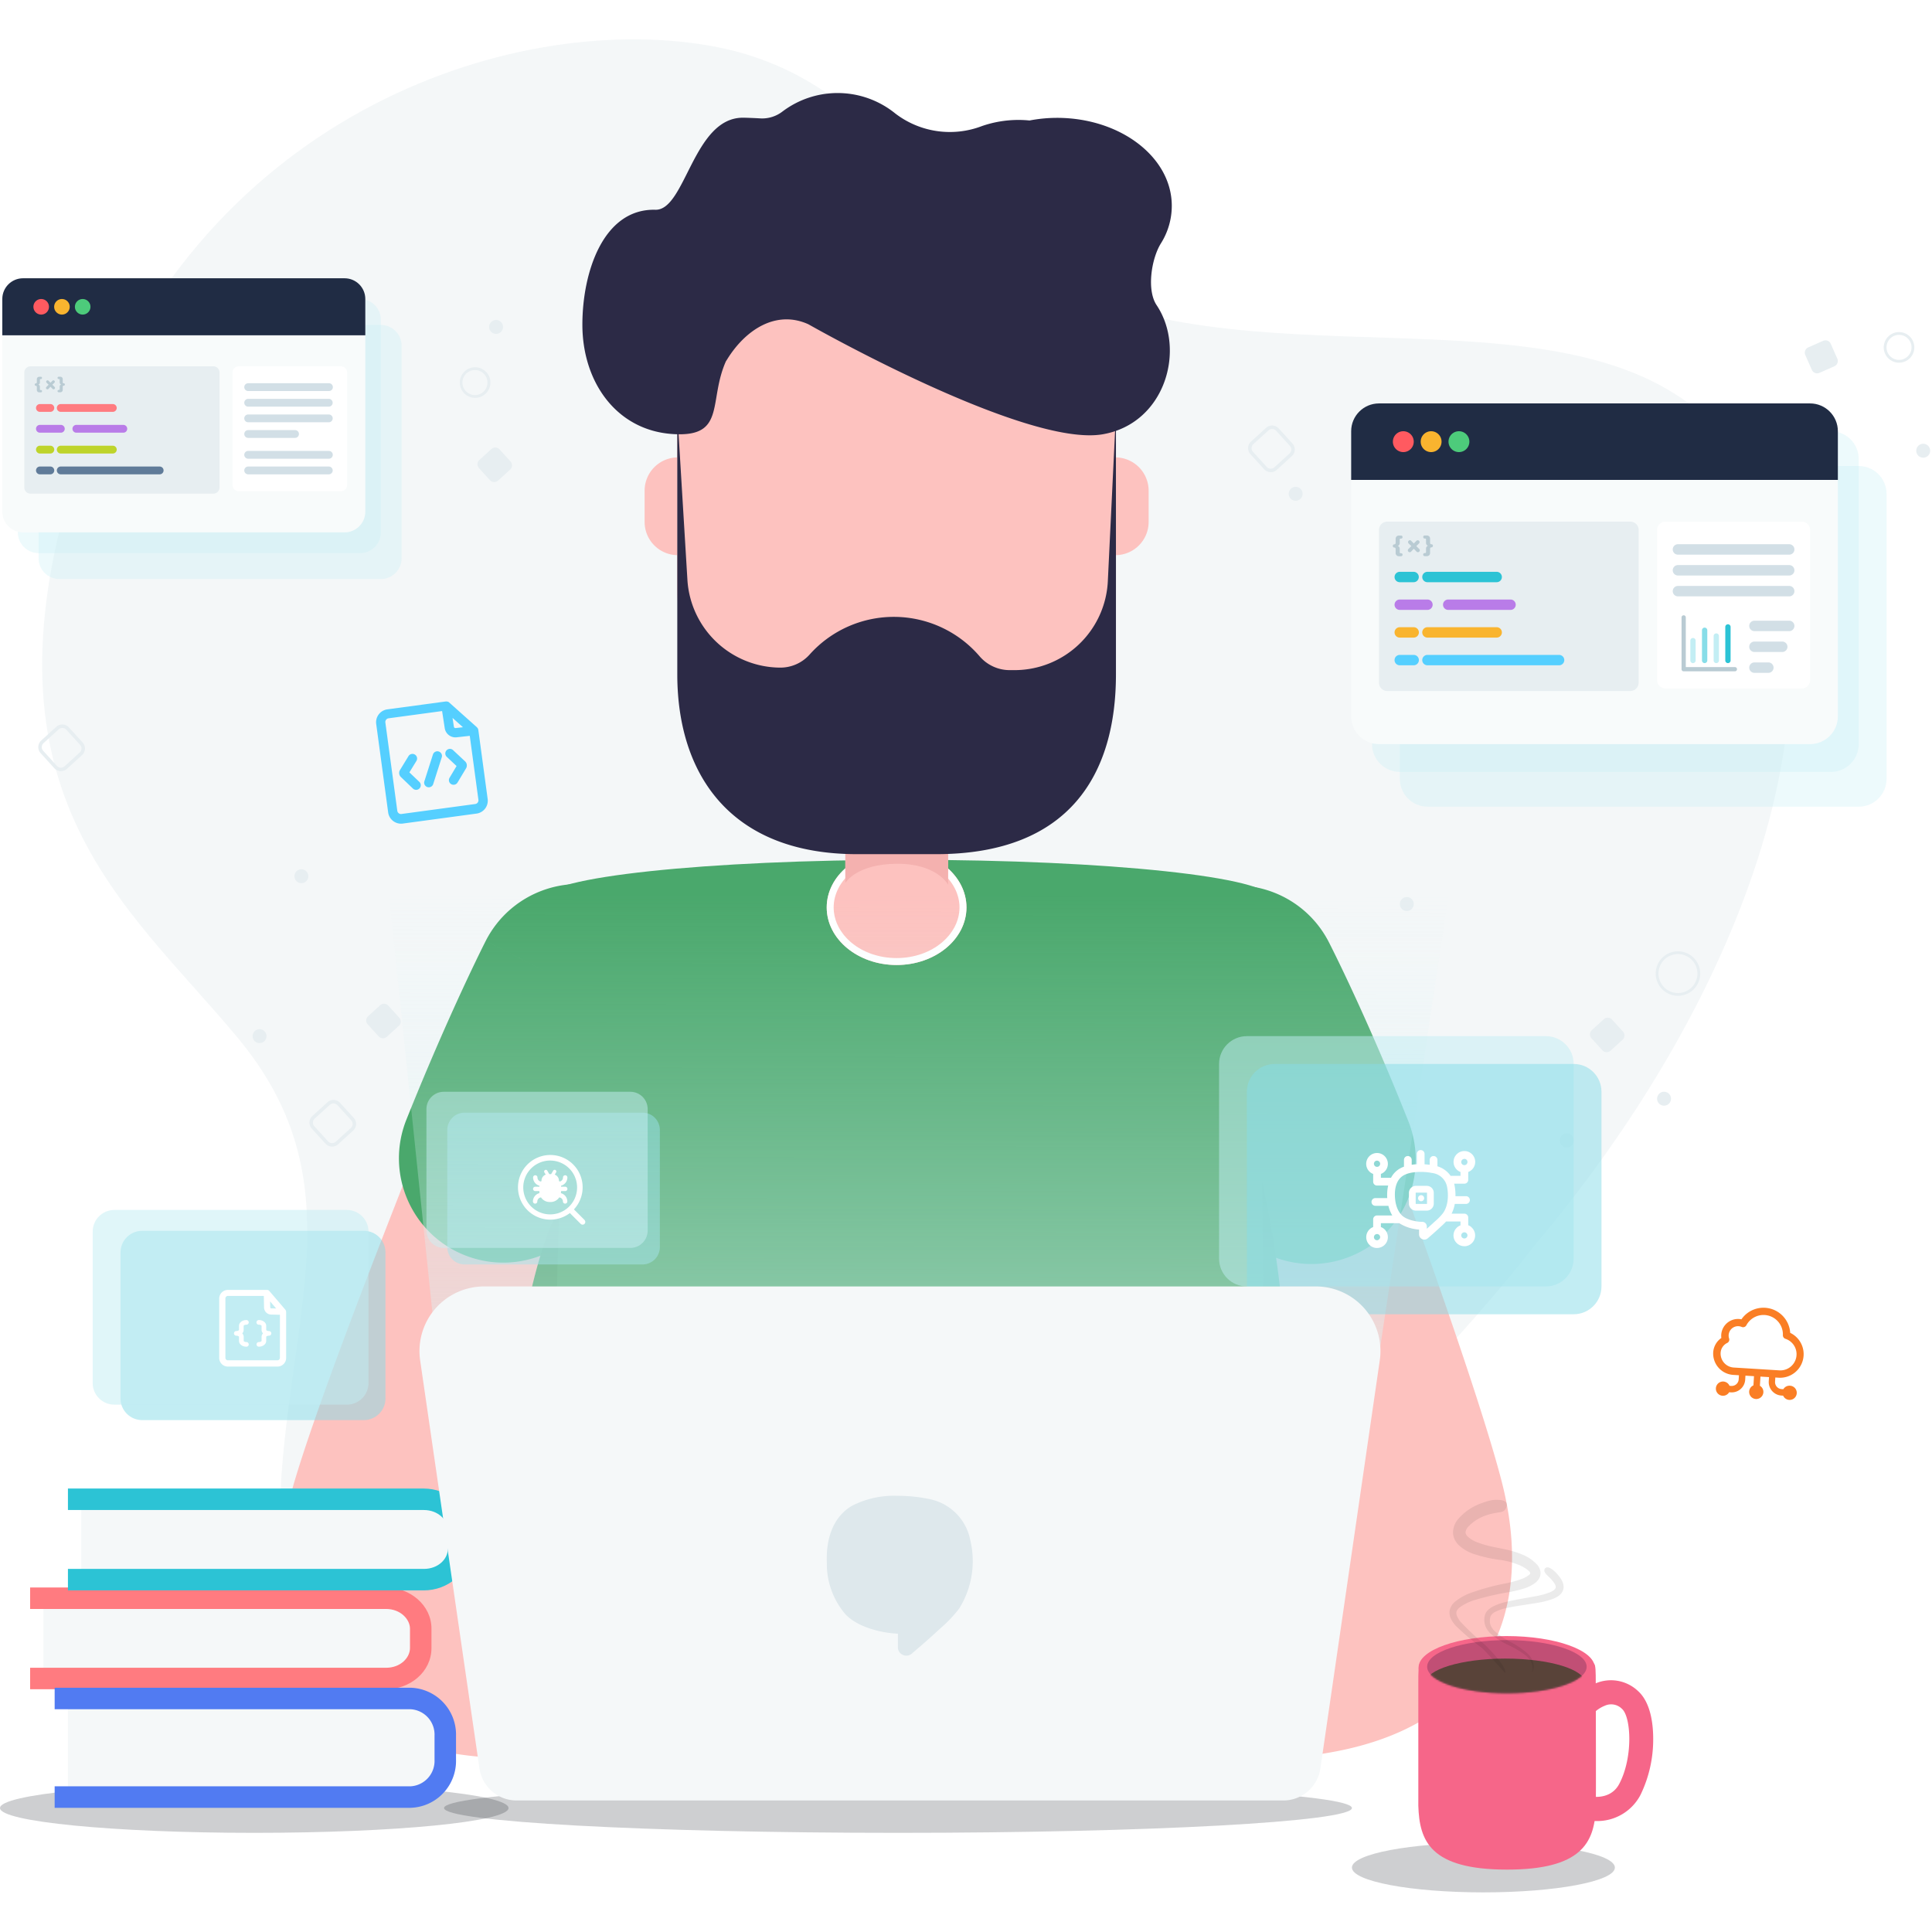 <svg width="1080" height="1080" fill="none" xmlns="http://www.w3.org/2000/svg"><g clip-path="url(#user-1__a)"><path d="M858.14 695.763S670.762 944.658 459.076 978.526c-211.685 33.864-308.988-57.188-301.688-154.598 7.299-97.411 38.906-167.307-24.308-243.558C69.867 504.119-17.8 442.674 45.486 254.144 108.773 65.614 283.888 6.329 395.863 25.392 507.837 44.455 517.472 150.38 648.864 177.893c131.391 27.514 296.871-23.256 340.668 114.377 43.798 137.632-43.797 300.427-131.392 403.493Z" fill="#B9CBD3" style="mix-blend-mode:luminosity" opacity=".16"/><g opacity=".2" filter="url(#user-1__b)"><path d="M284.269 1010.7c0 7.66-63.636 13.87-142.135 13.87C63.636 1024.57 0 1018.36 0 1010.7c0-7.66 63.636-13.866 142.134-13.866 78.499 0 142.135 6.206 142.135 13.866Z" fill="#0A0F1A"/></g><g opacity=".2" filter="url(#user-1__c)"><path d="M755.739 1010.7c0 7.66-113.613 13.87-253.762 13.87s-253.762-6.21-253.762-13.87c0-7.66 113.613-13.866 253.762-13.866s253.762 6.206 253.762 13.866Z" fill="#0A0F1A"/></g><g opacity=".2" filter="url(#user-1__d)"><path d="M902.727 1043.98c0 7.66-32.904 13.87-73.494 13.87-40.589 0-73.494-6.21-73.494-13.87 0-7.66 32.905-13.87 73.494-13.87 40.59 0 73.494 6.21 73.494 13.87Z" fill="#0A0F1A"/></g><path fill-rule="evenodd" clip-rule="evenodd" d="M341.195 499.965c23.823 9.796 35.195 37.05 25.398 60.874l-43.136-17.738-43.136-17.737c9.796-23.824 37.05-35.195 60.874-25.399ZM253.44 856.744c9.429-32.868 37.16-105.708 63.614-172.757a10442.223 10442.223 0 0 1 34.55-86.361c4.569-11.278 8.322-20.489 10.93-26.874a4859.75 4859.75 0 0 1 3.013-7.362l.784-1.913.262-.638c.001-.001 0 0-43.136-17.738-43.136-17.737-43.137-17.736-43.138-17.733l-.279.68-.804 1.96c-.704 1.717-1.736 4.238-3.056 7.467-2.638 6.459-6.426 15.754-11.033 27.127a10561.58 10561.58 0 0 0-34.865 87.149c-25.878 65.589-55.57 143.138-66.511 181.286l-.003.01c-9.056 31.601-12.178 72.344 12.576 106.069 25.084 34.174 67.431 45.807 112.754 45.807 25.759 0 46.641-20.881 46.641-46.64s-20.882-46.641-46.641-46.641c-15.82 0-25.689-2.09-31.378-4.211-2.74-1.022-4.309-1.974-5.113-2.554-.764-.551-1.012-.887-1.064-.957-.056-.076-.219-.305-.422-.908-.219-.651-.533-1.891-.668-3.92-.283-4.262.296-10.953 2.984-20.338l.003-.01Z" fill="#FDC2BF"/><path fill-rule="evenodd" clip-rule="evenodd" d="m375.408 578.927-.009.017-.002.005-.001.001-51.939-26.483-51.938-26.484c14.626-28.685 49.737-40.081 78.422-25.455 28.677 14.623 40.074 49.719 25.467 78.399Zm-.012.023-.106.211c-.107.211-.284.563-.528 1.051-.487.976-1.239 2.495-2.229 4.526a974.79 974.79 0 0 0-8.546 18.041c-7.288 15.771-17.408 38.592-28.538 66.389-11.969 29.892-45.903 44.421-75.795 32.453-29.892-11.969-44.421-45.903-32.452-75.795 11.996-29.959 22.941-54.654 30.938-71.959a1085.202 1085.202 0 0 1 9.58-20.219 645.77 645.77 0 0 1 3.467-7.01l.221-.436.107-.212c.002-.004.004-.007 51.942 26.477" fill="#4AA86C"/><path fill-rule="evenodd" clip-rule="evenodd" d="M674.438 500.257c24.091-9.119 51.013 3.019 60.131 27.111l-43.621 16.509-43.621 16.51c-9.118-24.091 3.02-51.012 27.111-60.13Zm165.026 327.927-.004-.013c-9.887-38.395-36.606-114.683-59.889-179.028a9974.69 9974.69 0 0 0-31.357-85.364 9647.07 9647.07 0 0 0-9.921-26.527 7284.38 7284.38 0 0 0-2.748-7.298l-.723-1.917-.252-.665c-.001-.003-.001-.004-43.622 16.505l-43.621 16.51.235.623.705 1.866a9471.503 9471.503 0 0 1 12.53 33.455 9905.065 9905.065 0 0 1 31.058 84.551c23.783 65.726 48.735 137.397 57.273 170.56l.004.013c3.547 13.764 3.126 21.349 2.43 24.73-.493 2.393-1.074 2.977-1.989 3.748-1.68 1.417-6.226 4.277-16.368 6.654-10.056 2.357-23.547 3.754-40.936 3.754-25.759 0-46.64 20.881-46.64 46.64s20.881 46.641 46.64 46.641c40.894 0 85.886-5.782 117.424-32.366 37.208-31.363 41.486-77.612 29.771-123.072Z" fill="#FDC2BF"/><path fill-rule="evenodd" clip-rule="evenodd" d="M664.293 501.394c28.636-14.721 63.784-3.441 78.506 25.196l-51.851 26.655c51.851-26.655 51.853-26.652 51.855-26.648l.111.218.226.442a627.065 627.065 0 0 1 3.511 7.053 1034.074 1034.074 0 0 1 9.649 20.284c8.039 17.352 19.01 42.106 30.954 72.136 11.899 29.919-2.709 63.82-32.628 75.719-29.92 11.899-63.82-2.709-75.72-32.628-11.027-27.727-21.121-50.488-28.406-66.212a912.317 912.317 0 0 0-8.549-17.976 480.105 480.105 0 0 0-2.753-5.535l-.101-.198a.049.049 0 0 1-.003-.007m0 0a.485.485 0 0 1-.012-.023c-14.698-28.631-3.416-63.76 25.211-78.476" fill="#4AA86C"/><path d="M710.77 984.05V502.367c0-12.01-91.105-21.726-203.548-21.726s-203.509 9.716-203.509 21.726V984.05H710.77Z" fill="#4AA86C"/><path d="M704.785 983.74h13.253V747.465a566.231 566.231 0 0 0-12.515-86.635s2.682 196.863-.738 322.91Zm-397.107-9.406c-1.244-117.263 4.975-297.957 4.975-297.957-11.66 18.074-19.861 64.714-19.861 64.714v233.204l14.886.039Z" fill="#449F65"/><path d="M501.197 539.443c21.574 0 39.062-14.408 39.062-32.182 0-17.773-17.488-32.182-39.062-32.182-21.573 0-39.061 14.409-39.061 32.182 0 17.774 17.488 32.182 39.061 32.182Z" fill="#FDC2BF"/><path fill-rule="evenodd" clip-rule="evenodd" d="M501.197 535.557c20.165 0 35.175-13.339 35.175-28.296 0-14.956-15.01-28.295-35.175-28.295s-35.175 13.339-35.175 28.295c0 14.957 15.01 28.296 35.175 28.296Zm39.062-28.296c0 17.774-17.488 32.182-39.062 32.182-21.573 0-39.061-14.408-39.061-32.182 0-17.773 17.488-32.182 39.061-32.182 21.574 0 39.062 14.409 39.062 32.182Z" fill="#fff"/><path d="M815.44 908.772v.66a3.828 3.828 0 0 1 0-.66Z" fill="#F8F7EF"/><path d="M145.096 583.096a3.886 3.886 0 1 0 0-7.773 3.886 3.886 0 0 0 0 7.773Zm579.122-303.165a3.887 3.887 0 1 0 0-7.773 3.887 3.887 0 0 0 0 7.773Zm-555.802 213.77a3.887 3.887 0 1 0 0-7.773 3.887 3.887 0 0 0 0 7.773Zm707.385 147.696a3.887 3.887 0 1 0 0-7.775 3.887 3.887 0 0 0 0 7.775Zm198.049-385.749a3.89 3.89 0 0 0 4.92-2.458 3.884 3.884 0 0 0-2.46-4.917 3.883 3.883 0 0 0-4.91 2.458 3.887 3.887 0 0 0 2.45 4.917Zm-287.444 253.6a3.887 3.887 0 1 0 0-7.775 3.887 3.887 0 0 0 0 7.775Zm143.809 108.829a3.887 3.887 0 1 0 0-7.775 3.887 3.887 0 0 0 0 7.775ZM277.244 186.65a3.887 3.887 0 1 0 0-7.773 3.887 3.887 0 0 0 0 7.773Z" fill="#E7EEF1"/><path fill-rule="evenodd" clip-rule="evenodd" d="M1063.78 187.554a6.994 6.994 0 0 0-8.85 4.425 6.993 6.993 0 1 0 13.27 4.425 6.985 6.985 0 0 0-4.42-8.85Zm-10.32 3.933a8.542 8.542 0 0 1 10.81-5.407c4.48 1.493 6.9 6.336 5.41 10.816-1.49 4.48-6.34 6.901-10.82 5.407a8.541 8.541 0 0 1-5.4-10.816ZM937.988 533.345c-6.01 0-10.883 4.872-10.883 10.883 0 6.01 4.873 10.882 10.883 10.882 6.011 0 10.883-4.872 10.883-10.882 0-6.011-4.872-10.883-10.883-10.883Zm-12.437 10.883c0-6.869 5.568-12.438 12.437-12.438s12.438 5.569 12.438 12.438c0 6.869-5.569 12.437-12.438 12.437-6.869 0-12.437-5.568-12.437-12.437ZM265.584 206.86a6.997 6.997 0 1 0 0 13.993 6.997 6.997 0 0 0 0-13.993Zm-8.551 6.996a8.551 8.551 0 1 1 17.102 0 8.551 8.551 0 0 1-17.102 0Zm456.34 26.946a3.046 3.046 0 0 0-4.302-.205l-8.434 7.67a3.044 3.044 0 0 0-.205 4.301l7.67 8.435a3.045 3.045 0 0 0 4.301.205l8.435-7.67a3.044 3.044 0 0 0 .204-4.301l-7.669-8.435Zm-5.609-1.642a4.987 4.987 0 0 1 7.046.334l7.67 8.435a4.988 4.988 0 0 1-.335 7.047l-8.434 7.669a4.988 4.988 0 0 1-7.047-.334l-7.67-8.435a4.99 4.99 0 0 1 .335-7.047l8.435-7.669ZM37.082 407.932a3.045 3.045 0 0 0-4.301-.205l-8.435 7.67a3.044 3.044 0 0 0-.204 4.301l7.67 8.435a3.044 3.044 0 0 0 4.3.204l8.435-7.669a3.046 3.046 0 0 0 .205-4.302l-7.67-8.434Zm-5.609-1.643a4.989 4.989 0 0 1 7.047.335l7.67 8.435a4.989 4.989 0 0 1-.335 7.047l-8.435 7.669a4.988 4.988 0 0 1-7.047-.334l-7.67-8.435a4.989 4.989 0 0 1 .336-7.047l8.434-7.67Zm157.192 211.526a3.046 3.046 0 0 0-4.302-.204l-8.434 7.67a3.044 3.044 0 0 0-.205 4.301l7.67 8.435a3.044 3.044 0 0 0 4.301.204l8.435-7.669a3.045 3.045 0 0 0 .204-4.302l-7.669-8.435Zm-5.609-1.642a4.988 4.988 0 0 1 7.046.335l7.67 8.435a4.986 4.986 0 0 1-.335 7.046l-8.434 7.67a4.988 4.988 0 0 1-7.047-.335l-7.67-8.434a4.99 4.99 0 0 1 .335-7.047l8.435-7.67Z" fill="#E7EEF1"/><path d="m1027.07 200.503-3.68-8.342a3.218 3.218 0 0 0-4.24-1.64l-8.34 3.686a3.206 3.206 0 0 0-1.64 4.238l3.68 8.342a3.217 3.217 0 0 0 4.24 1.641l8.34-3.687a3.205 3.205 0 0 0 1.64-4.238ZM907.261 576.674l-6.136-6.748a3.213 3.213 0 0 0-4.539-.216l-6.748 6.136a3.214 3.214 0 0 0-.216 4.539l6.136 6.748a3.213 3.213 0 0 0 4.539.215l6.748-6.135a3.213 3.213 0 0 0 .216-4.539ZM285.384 257.962l-6.135-6.748a3.213 3.213 0 0 0-4.539-.215l-6.748 6.135a3.214 3.214 0 0 0-.216 4.54l6.136 6.747a3.213 3.213 0 0 0 4.539.216l6.748-6.136a3.213 3.213 0 0 0 .215-4.539ZM223.196 568.9l-6.135-6.748a3.213 3.213 0 0 0-4.539-.215l-6.748 6.135a3.214 3.214 0 0 0-.216 4.54l6.136 6.747a3.213 3.213 0 0 0 4.539.216l6.748-6.136a3.213 3.213 0 0 0 .215-4.539Z" fill="#E7EEF1"/><path opacity=".5" d="M67.36 700.13c0-6.679 5.415-12.092 12.093-12.092h123.943c6.679 0 12.092 5.413 12.092 12.092v81.621c0 6.678-5.413 12.092-12.092 12.092H79.453c-6.678 0-12.092-5.414-12.092-12.092V700.13Z" fill="#87DDE8"/><path opacity=".5" d="M51.814 688.469c0-6.678 5.414-12.092 12.092-12.092h129.99c6.678 0 12.092 5.414 12.092 12.092v84.645c0 6.678-5.414 12.092-12.092 12.092H63.906c-6.678 0-12.092-5.414-12.092-12.092v-84.645Z" fill="#C3EEF4"/><path opacity=".5" d="M250.037 631.664c0-5.358 4.343-9.701 9.7-9.701h99.427a9.7 9.7 0 0 1 9.701 9.701v65.476c0 5.357-4.343 9.7-9.701 9.7h-99.427c-5.357 0-9.7-4.343-9.7-9.7v-65.476Z" fill="#87DDE8"/><path opacity=".5" d="M238.377 620.003c0-5.357 4.343-9.7 9.7-9.7h104.277c5.358 0 9.701 4.343 9.701 9.7v67.902c0 5.357-4.343 9.7-9.701 9.7H248.077c-5.357 0-9.7-4.343-9.7-9.7v-67.902Z" fill="#C3EEF4"/><path opacity=".3" d="M9.982 178.748c0-6.404 5.192-11.596 11.596-11.596h179.735c6.404 0 11.596 5.192 11.596 11.596v118.857c0 6.404-5.192 11.596-11.596 11.596H21.578c-6.404 0-11.596-5.192-11.596-11.596V178.748Z" fill="#C3EEF4"/><path opacity=".3" d="M21.58 193.243c0-6.404 5.19-11.596 11.595-11.596H212.91c6.404 0 11.595 5.192 11.595 11.596V312.1c0 6.404-5.191 11.596-11.595 11.596H33.175c-6.404 0-11.596-5.192-11.596-11.596V193.243Z" fill="#C3EEF4"/><path d="M1.286 167.151c0-6.404 5.192-11.595 11.596-11.595h179.735c6.404 0 11.595 5.191 11.595 11.595v118.857c0 6.404-5.191 11.596-11.595 11.596H12.882c-6.404 0-11.596-5.192-11.596-11.596V167.151Z" fill="#F8FBFB"/><path d="M1.286 167.151c0-6.404 5.192-11.595 11.596-11.595h179.735c6.404 0 11.595 5.191 11.595 11.595v20.293H1.286v-20.293Z" fill="#202C44"/><path d="M27.377 171.501a4.348 4.348 0 1 1-8.697 0 4.348 4.348 0 0 1 8.697 0Z" fill="#FF5A60"/><path d="M38.973 171.501a4.348 4.348 0 1 1-8.697 0 4.348 4.348 0 0 1 8.697 0Z" fill="#F9B42F"/><path d="M50.568 171.501a4.348 4.348 0 1 1-8.696 0 4.348 4.348 0 0 1 8.696 0Z" fill="#4DCB7B"/><path d="M190.538 204.769h-57.043a3.493 3.493 0 0 0-3.493 3.492v62.864a3.492 3.492 0 0 0 3.493 3.492h57.043a3.491 3.491 0 0 0 3.492-3.492v-62.864a3.492 3.492 0 0 0-3.492-3.492Z" fill="#fff"/><path fill-rule="evenodd" clip-rule="evenodd" d="M136.551 216.41c0-1.205.977-2.182 2.183-2.182h45.11a2.183 2.183 0 1 1 0 4.365h-45.11a2.183 2.183 0 0 1-2.183-2.183Zm0 8.732c0-1.205.977-2.183 2.183-2.183h45.11a2.184 2.184 0 0 1 0 4.366h-45.11a2.183 2.183 0 0 1-2.183-2.183Zm0 8.731c0-1.206.977-2.183 2.183-2.183h45.11a2.183 2.183 0 0 1 0 4.365h-45.11a2.182 2.182 0 0 1-2.183-2.182Zm0 20.373c0-1.206.977-2.183 2.183-2.183h45.11a2.183 2.183 0 0 1 0 4.366h-45.11a2.183 2.183 0 0 1-2.183-2.183Zm0 8.732c0-1.206.977-2.183 2.183-2.183h45.11a2.183 2.183 0 0 1 0 4.365h-45.11a2.182 2.182 0 0 1-2.183-2.182Zm0-20.374c0-1.205.977-2.183 2.183-2.183h26.193a2.183 2.183 0 0 1 0 4.366h-26.193a2.183 2.183 0 0 1-2.183-2.183Z" fill="#D2DFE6"/><path d="M119.234 204.77H17.081a3.492 3.492 0 0 0-3.493 3.492v64.218a3.493 3.493 0 0 0 3.493 3.492h102.153a3.492 3.492 0 0 0 3.492-3.492v-64.218a3.491 3.491 0 0 0-3.492-3.492Z" fill="#E7EEF1"/><path fill-rule="evenodd" clip-rule="evenodd" d="M20.137 228.052c0-1.205.977-2.182 2.183-2.182h5.82a2.182 2.182 0 1 1 0 4.365h-5.82a2.183 2.183 0 0 1-2.183-2.183Zm11.641 0c0-1.205.977-2.182 2.183-2.182h29.103a2.182 2.182 0 1 1 0 4.365H33.961a2.183 2.183 0 0 1-2.183-2.183Z" fill="#FF7B80"/><path fill-rule="evenodd" clip-rule="evenodd" d="M20.137 251.335c0-1.205.977-2.183 2.183-2.183h5.82a2.183 2.183 0 0 1 0 4.366h-5.82a2.183 2.183 0 0 1-2.183-2.183Zm11.641 0c0-1.205.977-2.183 2.183-2.183h29.103a2.183 2.183 0 0 1 0 4.366H33.961a2.183 2.183 0 0 1-2.183-2.183Z" fill="#BED42B"/><path fill-rule="evenodd" clip-rule="evenodd" d="M20.137 262.976c0-1.205.977-2.183 2.183-2.183h5.82a2.183 2.183 0 0 1 0 4.366h-5.82a2.183 2.183 0 0 1-2.183-2.183Zm11.641 0c0-1.205.977-2.183 2.183-2.183h55.296a2.183 2.183 0 0 1 0 4.366H33.961a2.183 2.183 0 0 1-2.183-2.183Z" fill="#607B99"/><path fill-rule="evenodd" clip-rule="evenodd" d="M20.137 239.694c0-1.206.977-2.183 2.183-2.183h11.64a2.183 2.183 0 1 1 0 4.365H22.32a2.182 2.182 0 0 1-2.183-2.182Zm20.372 0c0-1.206.977-2.183 2.183-2.183h26.193a2.183 2.183 0 1 1 0 4.365H42.692a2.182 2.182 0 0 1-2.183-2.182Z" fill="#B97CE8"/><path d="M23.298 218.186a.545.545 0 0 1 .195.478.59.59 0 0 1-.195.489.665.665 0 0 1-.44.166h-.82a1.346 1.346 0 0 1-1.055-.384 1.348 1.348 0 0 1-.391-1.052v-1.476a1.022 1.022 0 0 0-.118-.556.592.592 0 0 0-.43-.196.658.658 0 0 1-.478-.195.744.744 0 0 1-.157-.479.665.665 0 0 1 .157-.459.701.701 0 0 1 .478-.205.597.597 0 0 0 .43-.196.976.976 0 0 0 .118-.557v-1.514a1.428 1.428 0 0 1 .39-1.055 1.465 1.465 0 0 1 1.056-.371h.82a.654.654 0 0 1 .44.156.713.713 0 0 1 0 .977.71.71 0 0 1-.44.156h-.156a.446.446 0 0 0-.293.088.444.444 0 0 0-.098.332v1.446a1.25 1.25 0 0 1-.264.792 1.11 1.11 0 0 1-.596.42c.242.06.453.206.596.41.176.226.27.505.264.791v1.437a.451.451 0 0 0 .098.332.446.446 0 0 0 .293.088h.156a.658.658 0 0 1 .44.137Zm7.454-1.358a.755.755 0 0 1-.234.547.765.765 0 0 1-.567.248.766.766 0 0 1-.567-.248l-1.162-1.202-1.143 1.212a.778.778 0 0 1-.567.248.766.766 0 0 1-.567-.248.747.747 0 0 1-.234-.547.8.8 0 0 1 .244-.557l1.231-1.221-1.133-1.104a.813.813 0 0 1-.244-.567.755.755 0 0 1 .234-.547.71.71 0 0 1 .547-.244.729.729 0 0 1 .577.283l1.055 1.075 1.065-1.075a.82.82 0 0 1 .586-.274.804.804 0 0 1 .781.772.824.824 0 0 1-.253.577l-1.124 1.104 1.23 1.221c.15.144.238.34.245.547Zm5.344-2.376a.63.63 0 0 1 .166.46.71.71 0 0 1-.166.478.653.653 0 0 1-.469.196.612.612 0 0 0-.44.195c-.09.171-.131.364-.117.557v1.505a1.32 1.32 0 0 1-1.436 1.436h-.811a.695.695 0 0 1-.46-.166.615.615 0 0 1-.185-.489.576.576 0 0 1 .186-.479.695.695 0 0 1 .459-.166h.147a.435.435 0 0 0 .293-.088.447.447 0 0 0 .097-.332v-1.436a1.3 1.3 0 0 1 .254-.791 1.04 1.04 0 0 1 .596-.411 1.098 1.098 0 0 1-.596-.42 1.3 1.3 0 0 1-.254-.791v-1.407a.45.45 0 0 0-.097-.332.435.435 0 0 0-.293-.088h-.147a.741.741 0 0 1-.46-.156.736.736 0 0 1 0-.977.697.697 0 0 1 .46-.157h.81c.388-.02.767.113 1.056.372a1.428 1.428 0 0 1 .381 1.055v1.514a.977.977 0 0 0 .117.557.612.612 0 0 0 .44.195.71.71 0 0 1 .469.166Z" fill="#B9CBD3"/><path d="M623.824 201.099v127.407a119.237 119.237 0 0 1-73.701 110.399 119.229 119.229 0 0 1-45.738 9.04h-6.335c-8.588.013-17.15-.912-25.536-2.76a119.481 119.481 0 0 1-93.904-116.601V201.099a119.44 119.44 0 0 1 119.44-119.44h6.335A119.437 119.437 0 0 1 623.824 201.1Z" fill="#FDC2BF"/><path d="M378.61 255.69v54.647a18.575 18.575 0 0 1-18.267-18.617v-17.413a18.614 18.614 0 0 1 18.267-18.617Zm263.482 18.617v17.413a18.573 18.573 0 0 1-5.318 13.053 18.574 18.574 0 0 1-12.95 5.564V255.69a18.616 18.616 0 0 1 18.268 18.617ZM504.385 425.985h-6.335c-8.587.013-17.15-.913-25.536-2.76v73.848a25.726 25.726 0 0 0 7.523 18.219 25.739 25.739 0 0 0 18.207 7.55h5.947c3.382 0 6.731-.667 9.856-1.962a25.72 25.72 0 0 0 15.874-23.807v-73.848a120.142 120.142 0 0 1-25.536 2.76Z" fill="#FDC2BF"/><path d="M472.592 472.199v21.299s6.18-10.533 28.684-10.65c22.504-.116 28.723 11.66 28.723 11.66v-25.574l-57.407-1.05v4.315Z" fill="#F4B1AF"/><path d="M619.277 325.086a52.238 52.238 0 0 1-52.821 49.516h-2.41a22.157 22.157 0 0 1-16.48-7.773 63.154 63.154 0 0 0-47.256-21.992 63.163 63.163 0 0 0-47.696 21.02 21.952 21.952 0 0 1-16.674 7.346 52.278 52.278 0 0 1-51.655-48.817l-5.675-93.593v146.141c0 55.503 29.267 100.55 100.55 100.55h44.114c74.937 0 100.55-45.047 100.55-100.55V230.793l-4.547 94.293Z" fill="#2C2A46"/><path d="M655.035 115.046c0-27.208-28.762-49.168-64.209-49.168a81.86 81.86 0 0 0-15.314 1.477 61.191 61.191 0 0 0-6.141-.31 62.5 62.5 0 0 0-20.444 3.42 50.101 50.101 0 0 1-48.468-7.035 51.146 51.146 0 0 0-63.003-1.127 18.543 18.543 0 0 1-12.283 3.886c-3.886-.233-8.395-.388-9.911-.388-27.751 0-32.104 51.888-48.895 51.46-29.072-.738-40.81 34.747-40.81 64.248 0 33.231 20.483 61.254 54.414 61.254 25.186 0 16.324-19.433 25.808-40.771l.816-1.283c10.377-16.674 27.479-27.557 45.319-19.434 0 0 121.111 68.99 164.525 61.488 34.981-6.063 46.641-47.456 30.123-72.176-5.636-8.357-2.954-25.847 2.332-34.437a39.37 39.37 0 0 0 6.141-21.104Z" fill="#2C2A46"/><path opacity=".3" d="M766.973 256.61c0-8.586 6.96-15.547 15.547-15.547h240.98c8.58 0 15.54 6.961 15.54 15.547v159.356c0 8.587-6.96 15.547-15.54 15.547H782.52c-8.587 0-15.547-6.96-15.547-15.547V256.61Z" fill="#C3EEF4"/><path opacity=".3" d="M782.519 276.044c0-8.586 6.961-15.547 15.547-15.547h240.974c8.59 0 15.55 6.961 15.55 15.547V435.4c0 8.586-6.96 15.547-15.55 15.547H798.066c-8.586 0-15.547-6.961-15.547-15.547V276.044Z" fill="#C3EEF4"/><path d="M755.312 241.063c0-8.586 6.961-15.547 15.547-15.547h240.981c8.58 0 15.54 6.961 15.54 15.547v159.356c0 8.586-6.96 15.547-15.54 15.547H770.859c-8.586 0-15.547-6.961-15.547-15.547V241.063Z" fill="#F8FBFB"/><path d="M755.312 241.063c0-8.586 6.961-15.547 15.547-15.547h240.981c8.58 0 15.54 6.961 15.54 15.547v27.207H755.312v-27.207Z" fill="#202C44"/><path d="M790.293 246.894a5.83 5.83 0 1 1-11.66 0 5.83 5.83 0 0 1 11.66 0Z" fill="#FF5A60"/><path d="M805.839 246.894a5.83 5.83 0 1 1-11.66 0 5.83 5.83 0 0 1 11.66 0Z" fill="#F9B42F"/><path d="M821.387 246.894a5.83 5.83 0 1 1-11.66 0 5.83 5.83 0 0 1 11.66 0Z" fill="#4DCB7B"/><path d="M1007.17 291.59h-76.178a4.664 4.664 0 0 0-4.664 4.664v83.953a4.664 4.664 0 0 0 4.664 4.664h76.178c2.58 0 4.67-2.088 4.67-4.664v-83.953a4.666 4.666 0 0 0-4.67-4.664Z" fill="#fff"/><path fill-rule="evenodd" clip-rule="evenodd" d="M935.074 307.138a2.915 2.915 0 0 1 2.915-2.915h62.191a2.91 2.91 0 0 1 2.91 2.915 2.91 2.91 0 0 1-2.91 2.915h-62.191a2.915 2.915 0 0 1-2.915-2.915Zm0 11.66a2.915 2.915 0 0 1 2.915-2.915h62.191a2.91 2.91 0 0 1 2.91 2.915 2.91 2.91 0 0 1-2.91 2.915h-62.191a2.915 2.915 0 0 1-2.915-2.915Zm0 11.661a2.916 2.916 0 0 1 2.915-2.916h62.191c1.61 0 2.91 1.306 2.91 2.916 0 1.609-1.3 2.915-2.91 2.915h-62.191a2.916 2.916 0 0 1-2.915-2.915Zm42.754 19.434a2.915 2.915 0 0 1 2.915-2.915h19.437a2.91 2.91 0 0 1 2.91 2.915 2.91 2.91 0 0 1-2.91 2.915h-19.437a2.915 2.915 0 0 1-2.915-2.915Zm0 11.66a2.915 2.915 0 0 1 2.915-2.915h15.547a2.915 2.915 0 1 1 0 5.83h-15.547a2.915 2.915 0 0 1-2.915-2.915Zm0 11.66a2.915 2.915 0 0 1 2.915-2.915h7.773a2.915 2.915 0 1 1 0 5.83h-7.773a2.915 2.915 0 0 1-2.915-2.915Z" fill="#D2DFE6"/><path d="M969.778 375.274H941.18a1.188 1.188 0 0 1-1.187-1.188v-28.954c0-.315.125-.617.348-.839a1.184 1.184 0 0 1 1.679 0c.223.222.348.524.348.839v27.767h27.41a1.188 1.188 0 1 1 0 2.375Z" fill="#B9CBD3"/><path d="M946.388 370.684a1.488 1.488 0 0 1-1.485-1.485v-11.074a1.486 1.486 0 0 1 2.535-1.05c.278.278.434.656.434 1.05v11.074a1.487 1.487 0 0 1-1.484 1.485Z" fill="#C3EEF4"/><path d="M952.902 370.684a1.488 1.488 0 0 1-1.485-1.485v-16.876a1.495 1.495 0 0 1 .435-1.049 1.478 1.478 0 0 1 1.05-.435 1.476 1.476 0 0 1 1.05.435 1.49 1.49 0 0 1 .435 1.049v16.876a1.486 1.486 0 0 1-1.485 1.485Z" fill="#87DDE8"/><path d="M965.93 370.684a1.483 1.483 0 0 1-1.485-1.484v-18.741a1.488 1.488 0 0 1 1.485-1.484c.394 0 .771.156 1.05.434.278.279.434.656.434 1.05V369.2a1.483 1.483 0 0 1-.433 1.051 1.483 1.483 0 0 1-1.051.433Z" fill="#2CC3D5"/><path d="M959.415 370.683a1.483 1.483 0 0 1-1.484-1.484v-13.61a1.485 1.485 0 1 1 2.969 0v13.61a1.484 1.484 0 0 1-.916 1.373c-.18.074-.374.112-.569.111Z" fill="#C3EEF4"/><path d="M911.354 291.59h-135.85a4.645 4.645 0 0 0-4.645 4.644v85.401a4.645 4.645 0 0 0 4.645 4.645h135.85a4.645 4.645 0 0 0 4.645-4.645v-85.401a4.644 4.644 0 0 0-4.645-4.644Z" fill="#E7EEF1"/><path fill-rule="evenodd" clip-rule="evenodd" d="M779.567 322.553c0-1.603 1.3-2.903 2.903-2.903h7.741a2.903 2.903 0 0 1 0 5.806h-7.741a2.903 2.903 0 0 1-2.903-2.903Zm15.482 0a2.903 2.903 0 0 1 2.903-2.903h38.704a2.903 2.903 0 0 1 0 5.806h-38.704a2.903 2.903 0 0 1-2.903-2.903Z" fill="#2CC3D5"/><path fill-rule="evenodd" clip-rule="evenodd" d="M779.567 353.517c0-1.604 1.3-2.903 2.903-2.903h7.741a2.903 2.903 0 1 1 0 5.805h-7.741a2.903 2.903 0 0 1-2.903-2.902Zm15.482 0a2.902 2.902 0 0 1 2.903-2.903h38.704a2.902 2.902 0 1 1 0 5.805h-38.704a2.902 2.902 0 0 1-2.903-2.902Z" fill="#F9B42F"/><path fill-rule="evenodd" clip-rule="evenodd" d="M779.567 368.997c0-1.604 1.3-2.903 2.903-2.903h7.741a2.903 2.903 0 1 1 0 5.805h-7.741a2.903 2.903 0 0 1-2.903-2.902Zm15.482 0a2.902 2.902 0 0 1 2.903-2.903h73.537a2.903 2.903 0 1 1 0 5.805h-73.537a2.902 2.902 0 0 1-2.903-2.902Z" fill="#55CFFF"/><path fill-rule="evenodd" clip-rule="evenodd" d="M779.567 338.036c0-1.603 1.3-2.903 2.903-2.903h15.482a2.903 2.903 0 0 1 0 5.806H782.47a2.903 2.903 0 0 1-2.903-2.903Zm27.094 0a2.903 2.903 0 0 1 2.902-2.903h34.834a2.903 2.903 0 0 1 0 5.806h-34.834a2.903 2.903 0 0 1-2.902-2.903Z" fill="#B97CE8"/><path d="M783.773 309.433a.722.722 0 0 1 .259.636.777.777 0 0 1-.259.65.888.888 0 0 1-.585.221h-1.091a1.777 1.777 0 0 1-1.403-.511 1.787 1.787 0 0 1-.52-1.399v-1.962a1.373 1.373 0 0 0-.156-.741.805.805 0 0 0-.259-.189.806.806 0 0 0-.313-.07.867.867 0 0 1-.637-.26.99.99 0 0 1-.207-.637.884.884 0 0 1 .207-.611.937.937 0 0 1 .637-.272.805.805 0 0 0 .572-.26c.124-.226.178-.484.156-.741v-2.014a1.902 1.902 0 0 1 .519-1.403 1.95 1.95 0 0 1 1.404-.494h1.091a.87.87 0 0 1 .585.208.95.95 0 0 1 0 1.299.943.943 0 0 1-.585.208h-.208a.587.587 0 0 0-.39.117.593.593 0 0 0-.13.442v1.923c.007.381-.117.752-.35 1.052a1.47 1.47 0 0 1-.793.559c.321.081.603.274.793.546.233.3.357.671.35 1.052v1.91a.616.616 0 0 0 .13.442c.112.084.25.126.39.117h.208a.882.882 0 0 1 .585.182Zm9.913-1.81a1.016 1.016 0 0 1-.312.728 1.04 1.04 0 0 1-.754.329 1.023 1.023 0 0 1-.753-.329l-1.546-1.599-1.521 1.612a1.037 1.037 0 0 1-.753.329 1.04 1.04 0 0 1-.754-.329 1.016 1.016 0 0 1-.312-.728 1.07 1.07 0 0 1 .325-.741l1.637-1.624-1.507-1.468a1.08 1.08 0 0 1-.325-.753 1.013 1.013 0 0 1 .312-.728.95.95 0 0 1 .728-.325.968.968 0 0 1 .766.377l1.404 1.429 1.416-1.429a1.095 1.095 0 0 1 .779-.364 1.069 1.069 0 0 1 1.04 1.027 1.096 1.096 0 0 1-.338.766l-1.494 1.468 1.637 1.624c.198.192.315.453.325.728Zm7.106-3.158a.834.834 0 0 1 .221.611.949.949 0 0 1-.221.637.882.882 0 0 1-.623.26.822.822 0 0 0-.585.259 1.364 1.364 0 0 0-.156.741v2.001a1.758 1.758 0 0 1-.506 1.404 1.752 1.752 0 0 1-1.404.506h-1.078a.923.923 0 0 1-.611-.221.805.805 0 0 1-.247-.65.76.76 0 0 1 .247-.636.918.918 0 0 1 .611-.221h.195a.585.585 0 0 0 .389-.117.596.596 0 0 0 .13-.442v-1.91a1.73 1.73 0 0 1 .338-1.052c.19-.272.472-.465.793-.546a1.47 1.47 0 0 1-.793-.559 1.73 1.73 0 0 1-.338-1.052v-1.871a.596.596 0 0 0-.13-.442.585.585 0 0 0-.389-.117h-.195a.988.988 0 0 1-.611-.208.97.97 0 0 1 0-1.299.929.929 0 0 1 .611-.208h1.078a1.948 1.948 0 0 1 1.403.494 1.891 1.891 0 0 1 .507 1.403v2.014a1.3 1.3 0 0 0 .156.741.822.822 0 0 0 .585.26.932.932 0 0 1 .623.22Z" fill="#B9CBD3"/><path fill-rule="evenodd" clip-rule="evenodd" d="M267.319 407.73c.014.054.021.11.023.166.025.075.044.151.057.228l5.205 38.504a7.27 7.27 0 0 1-6.229 8.176l-41.213 5.572a7.27 7.27 0 0 1-8.177-6.229l-6.682-49.43a7.27 7.27 0 0 1 6.229-8.177l32.509-4.394c.195-.027.393-.027.588-.001a.557.557 0 0 1 .141-.019c.201.024.397.076.583.156l.103-.014c.21.103.407.23.587.378l15.627 13.955.009.065c.147.141.278.299.39.47.102.189.186.388.25.594Zm-13.25-.914a.881.881 0 0 0 .639.174l4.082-.461-5.817-5.214.758 4.931a.88.88 0 0 0 .338.57Zm12.962 41.832c.335-.44.482-.996.408-1.544l-4.836-35.769-7.315.819a6.05 6.05 0 0 1-6.675-5.086l-1.478-9.579-29.928 4.046a2.084 2.084 0 0 0-1.787 2.346l6.672 49.353a2.084 2.084 0 0 0 2.346 1.788l41.213-5.571a2.086 2.086 0 0 0 1.38-.803Zm-34.268-23.253-3.911 6.373 5.538 5.278a2.585 2.585 0 0 1 .823 1.822 2.61 2.61 0 0 1-.72 1.866 2.593 2.593 0 0 1-3.689.052l-6.715-6.44a3.136 3.136 0 0 1-.52-3.851l4.775-7.81a2.592 2.592 0 1 1 4.419 2.71Zm16.868-5.966a2.592 2.592 0 0 0-.697 1.861 2.585 2.585 0 0 0 .826 1.808l5.464 5.118-3.912 6.556a2.595 2.595 0 0 0 4.453 2.666l4.769-7.952a3.134 3.134 0 0 0-.521-3.852l-6.69-6.26a2.599 2.599 0 0 0-1.858-.746 2.601 2.601 0 0 0-1.834.801Zm-5.407.558a2.584 2.584 0 0 1 2.835 2.393c.024.346-.021.694-.133 1.022l-4.806 15.03a2.591 2.591 0 0 1-4.931-1.568l4.805-15.031a2.596 2.596 0 0 1 2.23-1.846Z" fill="#55CFFF"/><path d="M1000.56 774.622a3.958 3.958 0 0 0-3.653 1.949l-.976-.06a3.915 3.915 0 0 1-3.662-4.146l.144-2.333 1.952.121c3.048.16 6.055-.742 8.515-2.551a13.168 13.168 0 0 0 4.96-7.374c.75-2.957.46-6.084-.84-8.848a13.18 13.18 0 0 0-6.26-6.306 15.017 15.017 0 0 0-3.314-8.497 14.968 14.968 0 0 0-16.739-4.645 14.97 14.97 0 0 0-7.217 5.575 8.65 8.65 0 0 0-1.321-.18 9.406 9.406 0 0 0-9.906 10.605 10.642 10.642 0 0 0-4.556 8.065 11.971 11.971 0 0 0 11.233 12.58l3.163.196-.143 2.304a3.91 3.91 0 0 1-4.146 3.662l-.976-.06a3.972 3.972 0 0 0-1.764-1.922 3.975 3.975 0 0 0-5.86 3.257 3.98 3.98 0 0 0 7.401 2.266l.976.061a7.552 7.552 0 0 0 8.002-7.069l.141-2.274 4.782.296-.318 5.134a3.981 3.981 0 0 0 1.341 7.623 3.982 3.982 0 0 0 3.957-5.411 3.977 3.977 0 0 0-1.687-1.988l.318-5.134 4.783.296-.143 2.303a7.551 7.551 0 0 0 7.069 8.002l.976.06a3.973 3.973 0 0 0 3.268 2.365c.71.065 1.42-.06 2.06-.363.65-.303 1.2-.773 1.59-1.36.4-.588.64-1.271.68-1.98.05-.709-.1-1.416-.42-2.049a3.963 3.963 0 0 0-1.41-1.55 3.972 3.972 0 0 0-2-.62Zm-38.719-18.456a6.501 6.501 0 0 1 1.097-3.215 6.506 6.506 0 0 1 2.571-2.221 2.062 2.062 0 0 0 1.075-2.49 5.25 5.25 0 0 1 5.325-6.881 5.12 5.12 0 0 1 1.709.409 2.072 2.072 0 0 0 2.615-.935 10.838 10.838 0 0 1 12.402-5.374 10.848 10.848 0 0 1 8.008 10.89 2.073 2.073 0 0 0 1.411 2.046 9.068 9.068 0 0 1 4.986 4.019 9.04 9.04 0 0 1 1.08 6.311 9.08 9.08 0 0 1-3.36 5.448 9.071 9.071 0 0 1-6.13 1.862l-25.455-1.576a7.846 7.846 0 0 1-2.954-.777 7.82 7.82 0 0 1-4.38-7.516Z" fill="#FA7E25"/><path d="m833.774 342.702-93.212 614.569H264.991l-64.754-622.156 633.537 7.587Z" fill="url(#user-1__e)"/><path opacity=".5" d="M681.464 594.755c0-8.586 6.96-15.547 15.547-15.547H864.14c8.586 0 15.547 6.961 15.547 15.547v108.829c0 8.586-6.961 15.547-15.547 15.547H697.011c-8.587 0-15.547-6.961-15.547-15.547V594.755Z" fill="#C3EEF4"/><path opacity=".5" d="M697.011 610.303c0-8.587 6.961-15.547 15.547-15.547h167.129c8.587 0 15.547 6.96 15.547 15.547v108.828c0 8.587-6.96 15.547-15.547 15.547H712.558c-8.586 0-15.547-6.96-15.547-15.547V610.303Z" fill="#87DDE8"/><path fill-rule="evenodd" clip-rule="evenodd" d="M822.433 685.886a6.202 6.202 0 0 0-1.684-.961v-4.319a2.16 2.16 0 0 0-2.16-2.159h-7.136a20.522 20.522 0 0 0 1.792-5.452h6.305a2.16 2.16 0 0 0 0-4.319h-5.938a28.061 28.061 0 0 0-.496-5.97 16.121 16.121 0 0 0-.238-1.026h5.711a2.16 2.16 0 0 0 2.16-2.159v-4.373a6.166 6.166 0 0 0 1.684-.972 6.053 6.053 0 0 0 1.957-6.436 6.069 6.069 0 0 0-1.95-2.925 6.065 6.065 0 0 0-3.246-1.349 6.07 6.07 0 0 0-6.618 5.398 6.052 6.052 0 0 0 3.854 6.284v2.159h-5.528a13.834 13.834 0 0 0-7.374-5.344v-3.574a2.158 2.158 0 1 0-4.318 0v2.743c-.94-.13-1.9-.227-2.872-.281v-5.798a2.161 2.161 0 0 0-3.686-1.527 2.161 2.161 0 0 0-.633 1.527v5.776c-.845 0-1.735.129-2.638.258l-.234.034v-2.732a2.158 2.158 0 1 0-4.318 0v3.801c-.943.327-1.847.754-2.699 1.274a12.88 12.88 0 0 0-4.535 4.923h-5.668v-2.159a5.948 5.948 0 0 0 2.526-1.793 6.051 6.051 0 0 0 .655-6.696 6.052 6.052 0 0 0-5.935-3.17 6.06 6.06 0 0 0-5.201 4.269 6.06 6.06 0 0 0 1.952 6.44 6.5 6.5 0 0 0 1.684.971v4.319a2.16 2.16 0 0 0 2.16 2.159h6.229a23.527 23.527 0 0 0-.561 5.927c0 .346 0 .691.054 1.08h-6.651a2.161 2.161 0 0 0-1.527 3.686c.405.405.955.633 1.527.633h7.288a19.8 19.8 0 0 0 2.159 5.398h-8.518a2.159 2.159 0 0 0-2.16 2.159v4.319a6.065 6.065 0 0 0-3.818 6.467 6.067 6.067 0 0 0 5.395 5.225h.604a6.058 6.058 0 0 0 5.994-6.803 6.051 6.051 0 0 0-1.33-3.097 5.946 5.946 0 0 0-2.526-1.792v-2.16h9.836c.139.017.281.017.421 0a23.582 23.582 0 0 0 11.088 3.563v2.678a2.922 2.922 0 0 0 2.915 2.926h.27a2.96 2.96 0 0 0 1.63-.681c1.727-1.479 3.995-3.444 6.219-5.516l.95-.875c1.079-.972 2.159-1.976 3.131-3.045h8.043v2.16a6.056 6.056 0 0 0-3.897 6.175 6.066 6.066 0 0 0 6.024 5.474c.198.011.396.011.594 0a6.05 6.05 0 0 0 5.195-4.273 6.056 6.056 0 0 0-1.956-6.437l.043-.032Zm-3.682-38.08c.228.022.45.088.652.195.202.108.38.255.525.432a1.698 1.698 0 0 1 .389 1.317 1.718 1.718 0 0 1-1.641 1.565h-.259a1.738 1.738 0 0 1-1.566-1.9 1.744 1.744 0 0 1 1.9-1.565v-.044Zm-50.322 1.631a1.725 1.725 0 0 1 1.177-.626h.173c.395.005.776.146 1.079.399.362.288.595.707.648 1.166.044.459-.096.917-.389 1.274a1.678 1.678 0 0 1-1.177.626h-.259a1.674 1.674 0 0 1-1.014-.388 1.743 1.743 0 0 1-.43-.521c-.107-.2-.174-.42-.197-.646a1.794 1.794 0 0 1 .389-1.284Zm3.077 42.311a1.744 1.744 0 0 1-1.163 1.467 1.729 1.729 0 0 1-1.82-.439 1.736 1.736 0 0 1-.366-1.836 1.737 1.737 0 0 1 1.514-1.103h.269a1.759 1.759 0 0 1 1.566 1.911Zm30.835-9.155-.983.896a185.15 185.15 0 0 1-3.768 3.401v-1.328a2.547 2.547 0 0 0-2.548-2.548c-3.832 0-9.177-1.317-11.52-3.757-2.936-3.056-3.67-7.558-3.768-10.797-.097-3.239.389-8.691 4.708-11.325 2.159-1.318 5.538-2.03 9.652-2.03 2.298-.005 4.591.22 6.845.669a9.586 9.586 0 0 1 7.978 7.763c.842 4.318.702 10.343-2.235 14.532a30.147 30.147 0 0 1-4.361 4.524Zm17.587 9.079a1.737 1.737 0 0 1-3.077-.896 1.754 1.754 0 0 1 .388-1.275 1.749 1.749 0 0 1 1.178-.625h.259a1.735 1.735 0 0 1 1.641 1.566c.036.445-.103.887-.389 1.23ZM797.579 662.9h-6.067a3.909 3.909 0 0 0-3.909 3.909v6.067a3.911 3.911 0 0 0 3.909 3.865h6.067a3.908 3.908 0 0 0 3.908-3.908v-6.024a3.908 3.908 0 0 0-3.908-3.909Zm.13 9.976a.13.13 0 0 1-.13.13h-6.067a.13.13 0 0 1-.13-.13v-6.067a.13.13 0 0 1 .13-.13h6.067a.13.13 0 0 1 .13.13v6.067Zm-3.857-4.684a1.702 1.702 0 0 1 1.811.455 1.705 1.705 0 1 1-1.811-.455Zm-473.021 7.861 5.925 5.91-.008.045a1.516 1.516 0 0 1 .328 1.649 1.502 1.502 0 0 1-.818.818 1.514 1.514 0 0 1-1.648-.328l-6.046-6.046a18.073 18.073 0 0 1-24.846-2.85 18.073 18.073 0 0 1 1.797-24.944 18.067 18.067 0 0 1 24.997.74 18.069 18.069 0 0 1 .319 25.006Zm-25.803-20.591a15.054 15.054 0 0 0-2.523 8.363v-.03a15.071 15.071 0 0 0 4.42 10.651 15.065 15.065 0 0 0 10.658 4.403 15.046 15.046 0 1 0-12.555-23.387Zm21.779 1.874c.229.23.358.541.358.866a4.787 4.787 0 0 1-3.536 4.625v.552h2.335c.325 0 .636.129.866.358a1.227 1.227 0 0 1 0 1.732c-.23.229-.541.358-.866.358h-2.335v.325a5.963 5.963 0 0 1-.091.832 4.79 4.79 0 0 1 3.597 4.632 1.225 1.225 0 0 1-2.09.866 1.225 1.225 0 0 1-.358-.866 2.331 2.331 0 0 0-2.064-2.267 5.73 5.73 0 0 1-2.068 1.89 5.731 5.731 0 0 1-2.716.687h-.634a5.731 5.731 0 0 1-2.716-.687 5.73 5.73 0 0 1-2.068-1.89 2.33 2.33 0 0 0-2.063 2.267 1.222 1.222 0 0 1-1.225 1.225 1.224 1.224 0 0 1-1.224-1.225 4.788 4.788 0 0 1 3.627-4.632 6.08 6.08 0 0 1 0-.832v-.325h-2.373a1.225 1.225 0 0 1 0-2.448h2.373v-.552a4.794 4.794 0 0 1-3.536-4.625 1.227 1.227 0 0 1 1.224-1.225 1.224 1.224 0 0 1 1.224 1.225 2.33 2.33 0 0 0 1.701 2.267c.167-.101.356-.161.551-.174v-.272a3.654 3.654 0 0 1 2.358-3.408l-.755-1.232a.958.958 0 0 1 .34-1.308.953.953 0 0 1 1.3.34l1.148 1.95h.983l1.148-1.95a.96.96 0 0 1 .959-.478.94.94 0 0 1 .636.376.951.951 0 0 1 .045 1.07l-.755 1.232a3.658 3.658 0 0 1 2.358 3.408v.272c.197.014.388.074.559.174a2.329 2.329 0 0 0 1.693-2.267 1.227 1.227 0 0 1 1.224-1.225c.325 0 .636.129.866.359Zm-156.906 75.779a.524.524 0 0 0 0-.112 2.237 2.237 0 0 0-.113-.415 1.737 1.737 0 0 0-.216-.345v-.043l-9.077-10.615a1.719 1.719 0 0 0-.354-.311h-.061a1.617 1.617 0 0 0-.38-.156.378.378 0 0 0-.095 0 1.452 1.452 0 0 0-.388-.052H127.39a4.845 4.845 0 0 0-4.845 4.846v33.253a4.855 4.855 0 0 0 4.845 4.759h27.726a4.848 4.848 0 0 0 3.423-1.422 4.848 4.848 0 0 0 1.422-3.423v-25.808a.949.949 0 0 0-.06-.156Zm-8.266-1.727a.587.587 0 0 1-.579-.579l-.06-3.325 3.377 3.964-2.738-.06Zm4.828 27.639a1.389 1.389 0 0 1-1.39 1.39H127.39a1.39 1.39 0 0 1-1.39-1.39v-33.202a1.39 1.39 0 0 1 1.39-1.39h20.09l.121 6.461a4.036 4.036 0 0 0 3.973 3.955l4.906.113-.017 24.063ZM136.2 743.429v-2.281c0-.155.536-.639 1.521-.639a1.296 1.296 0 1 0 0-2.591c-2.307 0-4.112 1.417-4.112 3.23v2.281c0 .164-.544.639-1.52.639a1.294 1.294 0 0 0-.916 2.211c.243.243.572.38.916.38.976 0 1.52.475 1.52.63v2.289c0 1.805 1.805 3.239 4.146 3.239a1.294 1.294 0 0 0 .916-2.211 1.295 1.295 0 0 0-.916-.38c-.985 0-1.52-.475-1.52-.63v-2.307a2.824 2.824 0 0 0-.812-1.926 2.82 2.82 0 0 0 .777-1.934Zm12.611 0c0 .164.544.639 1.52.639a1.296 1.296 0 1 1 0 2.591c-.976 0-1.52.475-1.52.63v2.289c0 1.805-1.805 3.222-4.112 3.222a1.297 1.297 0 0 1-.916-2.212c.243-.243.573-.379.916-.379.985 0 1.521-.475 1.521-.631v-2.289a2.823 2.823 0 0 1 .811-1.926 2.82 2.82 0 0 1-.811-1.934v-2.281c0-.155-.536-.639-1.521-.639a1.296 1.296 0 1 1 0-2.591c2.307 0 4.112 1.417 4.112 3.23v2.281Z" fill="#fff"/><path d="M891.456 932.139c0 9.717-22.038 17.568-49.245 17.568-27.207 0-49.206-7.773-49.206-17.568 0-9.794 22.038-17.568 49.206-17.568 27.168 0 49.245 7.851 49.245 17.568Z" fill="#F66689"/><path d="M892.04 940.999c0 6.219.234 65.101 0 70.581-1.01 18.46-8.006 33.54-49.555 33.54-43.143 0-49.012-16.13-49.634-35.71v-68.411c0-27.207 1.049 3.11 49.634 3.11 48.584 0 49.555-30.278 49.555-3.11Z" fill="#F66689"/><path d="M886.949 931.709c0 8.201-19.939 14.848-44.581 14.848-24.642 0-44.581-6.647-44.581-14.848s19.978-14.886 44.581-14.886 44.581 6.685 44.581 14.886Z" fill="#C14F75"/><mask id="user-1__f" style="mask-type:alpha" maskUnits="userSpaceOnUse" x="797" y="916" width="90" height="31"><path d="M886.949 931.709c0 8.201-19.939 14.848-44.581 14.848-24.642 0-44.581-6.647-44.581-14.848s19.978-14.886 44.581-14.886 44.581 6.685 44.581 14.886Z" fill="#C14F75"/></mask><g mask="url(#user-1__f)"><path d="M796.971 940.689c0 7.462 19.939 13.526 44.542 13.526s44.542-6.064 44.542-13.526c0-7.463-19.939-13.526-44.542-13.526s-44.542 6.141-44.542 13.526Z" fill="#594339"/></g><path d="M891.924 1017.96a35.35 35.35 0 0 1-11.039-1.71l4.276-12.83c1.438.47 14.575 4.32 20.094-6.373 7.774-14.925 6.491-37.274 1.477-41.743a8.507 8.507 0 0 0-9.639-1.788 18.33 18.33 0 0 0-5.403 3.342l-9.483-9.639a31.076 31.076 0 0 1 10.066-6.335 21.964 21.964 0 0 1 23.321 4.353c7.462 6.646 8.551 19.434 8.551 26.663a70.936 70.936 0 0 1-7.035 31.33 27.16 27.16 0 0 1-10.452 11.02 27.197 27.197 0 0 1-14.734 3.71Z" fill="#F66689"/><path opacity=".08" d="M841.396 935.248s-10.999-12.36-13.02-14.031a147.358 147.358 0 0 1-14.537-12.321 17.844 17.844 0 0 1-2.293-3.109 8.683 8.683 0 0 1-1.205-3.343 6.933 6.933 0 0 1 .466-3.654 8.958 8.958 0 0 1 2.371-3.264 30.422 30.422 0 0 1 10.106-5.481 131.71 131.71 0 0 1 18.812-5.014 58.547 58.547 0 0 0 8.589-2.409 13.82 13.82 0 0 0 4.12-2.294c.235-.196.433-.433.583-.699a.539.539 0 0 0 0-.233v-.234a3.146 3.146 0 0 0-.427-.66 18.273 18.273 0 0 0-6.413-3.887 41.038 41.038 0 0 0-9.639-2.565 79.147 79.147 0 0 1-14.731-3.265 23.316 23.316 0 0 1-8.784-5.092 11.187 11.187 0 0 1-2.371-3.459 9.09 9.09 0 0 1-.777-3.887 11.974 11.974 0 0 1 2.681-6.957 30.354 30.354 0 0 1 12.943-8.978 34.6 34.6 0 0 1 6.219-1.827l1.555-.194c2.759 0 7.773 0 6.529 3.886-.932 2.954-2.759 2.915-5.635 3.382l-1.128.194a30.298 30.298 0 0 0-4.897 1.322 24.634 24.634 0 0 0-9.95 6.452 5.984 5.984 0 0 0-1.321 2.837 2.25 2.25 0 0 0 .194 1.01c.199.512.503.976.894 1.361a16.847 16.847 0 0 0 6.141 3.576c8.24 3.109 16.169 3.031 24.448 6.568a22.381 22.381 0 0 1 8.628 6.025 7.412 7.412 0 0 1 1.205 2.176c.339.837.473 1.744.389 2.643a5.832 5.832 0 0 1-.817 2.643 8.718 8.718 0 0 1-1.826 2.138 19.717 19.717 0 0 1-5.908 3.148 61.86 61.86 0 0 1-9.523 2.332 154.26 154.26 0 0 0-18.306 4.237 28.366 28.366 0 0 0-8.862 4.275 6.103 6.103 0 0 0-1.516 1.788 3.385 3.385 0 0 0-.272 1.632c.083.724.308 1.424.661 2.06a14.748 14.748 0 0 0 1.71 2.566 156.064 156.064 0 0 0 13.526 12.748c1.982 1.866 12.593 12.632 11.388 15.858Z" fill="#000"/><path opacity=".08" d="M856.477 934.627s0-.622.194-.699a9.053 9.053 0 0 0-.738-4.742 11.673 11.673 0 0 0-2.837-3.615 52.304 52.304 0 0 0-9.601-5.83 43.865 43.865 0 0 1-9.95-6.257 12.067 12.067 0 0 1-3.148-4.392 10.07 10.07 0 0 1-.427-5.753 5.94 5.94 0 0 1 1.438-2.876 10.659 10.659 0 0 1 2.604-2.099 29.813 29.813 0 0 1 7.346-2.759c5.908-1.439 11.66-2.255 17.84-3.46a40.668 40.668 0 0 0 7.074-1.982 10.572 10.572 0 0 0 2.176-1.166 2.99 2.99 0 0 0 1.011-1.088c.177-.305.246-.662.194-1.011a4.886 4.886 0 0 0-.777-1.865 20.802 20.802 0 0 0-2.954-3.46c-1.205-1.166-3.615-3.109-2.216-4.819 1.4-1.71 4.276.661 5.481 1.788a22.002 22.002 0 0 1 3.614 4.431 8.187 8.187 0 0 1 1.244 3.537 5.677 5.677 0 0 1-.699 3.342 7.763 7.763 0 0 1-2.294 2.41 17.011 17.011 0 0 1-3.148 1.594 45.226 45.226 0 0 1-7.773 2.021c-5.947 1.049-11.894 1.71-17.802 2.992a25.039 25.039 0 0 0-6.49 2.177 6.603 6.603 0 0 0-1.866 1.36 3.58 3.58 0 0 0-.855 1.477 7.96 7.96 0 0 0 0 4.276 9.835 9.835 0 0 0 2.332 3.576 43.308 43.308 0 0 0 9.095 6.218 45.78 45.78 0 0 1 9.6 6.608 12.019 12.019 0 0 1 2.799 4.275 8.405 8.405 0 0 1 0 5.169s-.467.7-.467.622Z" fill="#000"/><path d="M211.869 942.152H24.257V891.08h187.612a23.321 23.321 0 0 1 23.321 23.32v4.509a23.323 23.323 0 0 1-23.321 23.243Z" fill="#F5F8F9"/><path fill-rule="evenodd" clip-rule="evenodd" d="M215.756 899.416H16.833v-12.01h198.923c13.308 0 25.438 9.771 25.438 23.029v10.805c0 13.47-12.111 23.068-25.438 23.068H16.833v-12.01h198.923c8.206 0 13.428-5.638 13.428-11.058v-10.805c0-5.243-5.281-11.019-13.428-11.019Z" fill="#FF7B80"/><path d="M233.012 886.804H45.4v-51.072h187.612a23.321 23.321 0 0 1 23.321 23.32v4.509a23.323 23.323 0 0 1-23.321 23.243Z" fill="#F5F8F9"/><path fill-rule="evenodd" clip-rule="evenodd" d="M236.9 844.11H37.977V832.1H236.9c13.317 0 25.438 9.779 25.438 23.068v10.805c0 13.423-12.102 23.068-25.438 23.068H37.977v-12.01H236.9c8.196 0 13.429-5.669 13.429-11.058v-10.805c0-5.29-5.292-11.058-13.429-11.058Z" fill="#2CC3D5"/><path d="M223.063 1009.31H37.977v-62.688h185.086a25.807 25.807 0 0 1 25.808 25.808v11.077a25.824 25.824 0 0 1-7.559 18.253 25.799 25.799 0 0 1-18.249 7.55Z" fill="#F5F8F9"/><path fill-rule="evenodd" clip-rule="evenodd" d="M229.353 955.462h-198.8v-12.01H229.59l.114.004a26.216 26.216 0 0 1 25.211 27.011v13.094a26.21 26.21 0 0 1-7 18.659 26.182 26.182 0 0 1-18.211 8.35l-.114.01H30.554v-12.014h198.799a14.207 14.207 0 0 0 13.556-14.693l-.004-.107v-13.504l.004-.106a14.207 14.207 0 0 0-13.556-14.694Z" fill="#517BF2"/><path d="M735.589 719.131H270.542a36.121 36.121 0 0 0-14.989 3.283 36.124 36.124 0 0 0-19.611 22.687 36.114 36.114 0 0 0-1.08 15.307l33.154 228.112a20.984 20.984 0 0 0 7.036 12.84c3.811 3.3 8.68 5.11 13.719 5.12h428.59c5.041 0 9.915-1.81 13.727-5.11a20.946 20.946 0 0 0 7.028-12.85l33.193-228.112a36.112 36.112 0 0 0-35.72-41.277Z" fill="#F5F8F9"/><path d="M542.412 861.056a28.86 28.86 0 0 0-8.221-15.348 29.252 29.252 0 0 0-15.603-7.906 87.265 87.265 0 0 0-16.957-1.639 51.207 51.207 0 0 0-25.435 5.634c-9.75 5.761-14.583 17.072-13.99 31.874a43.23 43.23 0 0 0 10.556 28.888c6.613 6.854 19.288 10.26 29.166 10.681v7.611c0 1.23.49 2.411 1.363 3.285a4.72 4.72 0 0 0 3.3 1.382h.424a4.724 4.724 0 0 0 2.628-1.093c3.815-3.238 8.86-7.569 13.777-12.11l2.162-1.977a72.889 72.889 0 0 0 10.683-11.269 50.113 50.113 0 0 0 6.147-38.013Z" fill="#DEE8EC"/></g><defs><filter id="user-1__b" x="-14" y="982.834" width="312.269" height="55.733" filterUnits="userSpaceOnUse" color-interpolation-filters="sRGB"><feFlood flood-opacity="0" result="BackgroundImageFix"/><feBlend in="SourceGraphic" in2="BackgroundImageFix" result="shape"/><feGaussianBlur stdDeviation="7" result="effect1_foregroundBlur_10272_1614"/></filter><filter id="user-1__c" x="234.215" y="982.834" width="535.524" height="55.733" filterUnits="userSpaceOnUse" color-interpolation-filters="sRGB"><feFlood flood-opacity="0" result="BackgroundImageFix"/><feBlend in="SourceGraphic" in2="BackgroundImageFix" result="shape"/><feGaussianBlur stdDeviation="7" result="effect1_foregroundBlur_10272_1614"/></filter><filter id="user-1__d" x="741.739" y="1016.11" width="174.988" height="55.733" filterUnits="userSpaceOnUse" color-interpolation-filters="sRGB"><feFlood flood-opacity="0" result="BackgroundImageFix"/><feBlend in="SourceGraphic" in2="BackgroundImageFix" result="shape"/><feGaussianBlur stdDeviation="7" result="effect1_foregroundBlur_10272_1614"/></filter><linearGradient id="user-1__e" x1="502.776" y1="1095.76" x2="503.728" y2="500.137" gradientUnits="userSpaceOnUse"><stop offset=".108" stop-color="#DAF2F4"/><stop offset="1" stop-color="#DAF2F4" stop-opacity="0"/></linearGradient><clipPath id="user-1__a"><path fill="#fff" d="M0 0h1080v1080H0z"/></clipPath></defs></svg>